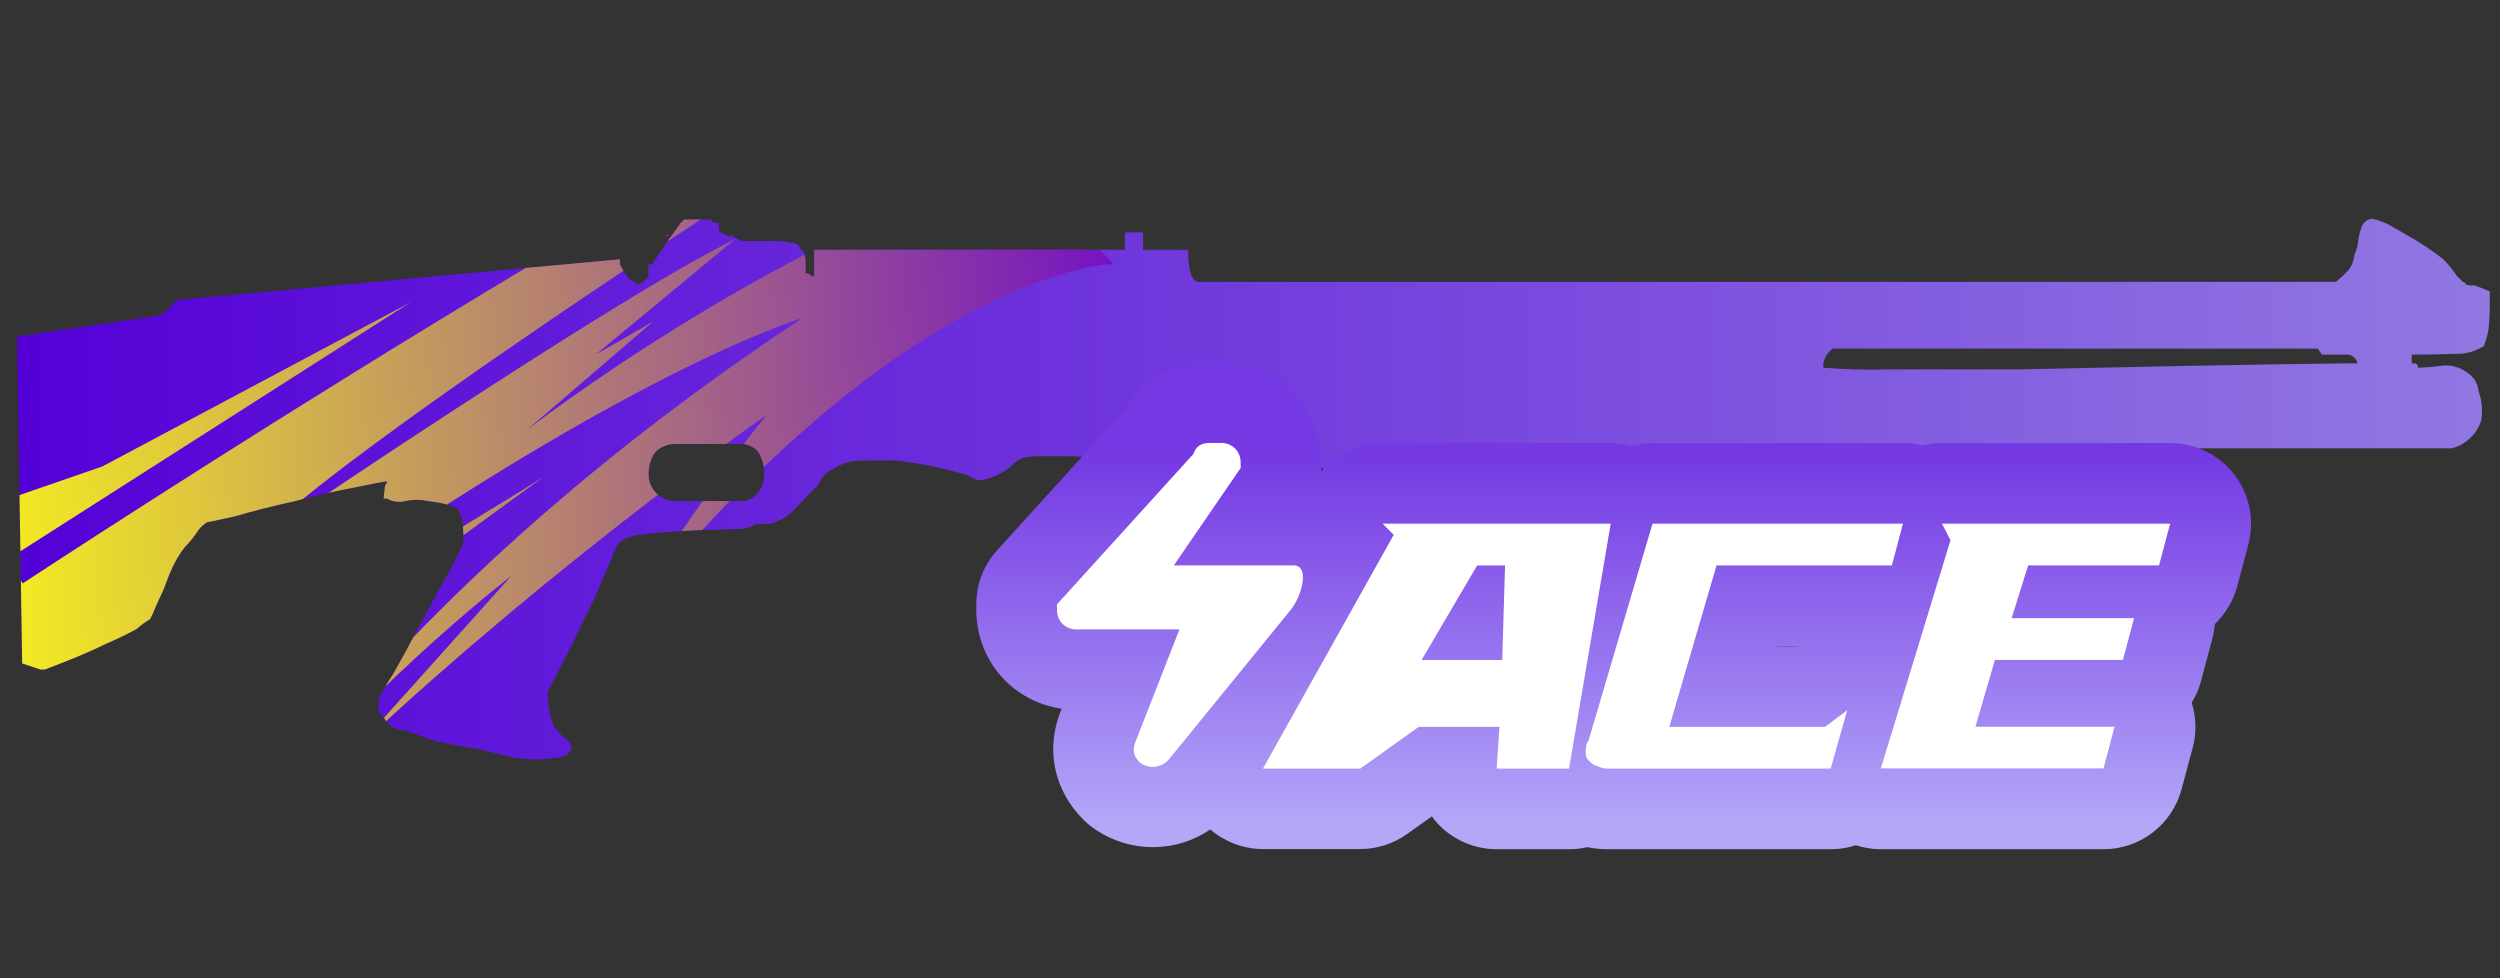<?xml version="1.0" encoding="utf-8"?>
<!-- Generator: Adobe Illustrator 16.0.0, SVG Export Plug-In . SVG Version: 6.00 Build 0)  -->
<!DOCTYPE svg PUBLIC "-//W3C//DTD SVG 1.1//EN" "http://www.w3.org/Graphics/SVG/1.1/DTD/svg11.dtd">
<svg version="1.1" id="case1" xmlns="http://www.w3.org/2000/svg" xmlns:xlink="http://www.w3.org/1999/xlink" x="0px" y="0px"
	 width="92px" height="36px" viewBox="0 0 92 36" enable-background="new 0 0 92 36" xml:space="preserve">
<rect x="0" y="0" width="92" height="36" fill="#333333" stroke="none"/>
<linearGradient id="xm1014_2_" gradientUnits="userSpaceOnUse" x1="0.625" y1="17.998" x2="91.625" y2="17.998">
	<stop  offset="0" style="stop-color:#5400D7"/>
	<stop  offset="1" style="stop-color:#9178E2"/>
</linearGradient>
<path id="xm1014" fill="url(#xm1014_2_)" d="M91.625,11.202c0,0.255-0.011,0.51-0.033,0.767c-0.021,0.263-0.085,0.521-0.189,0.765
	c-0.303,0.198-0.658,0.297-1.021,0.285c-0.556,0.021-1.099,0.032-1.631,0.031v0.323h0.096c0.07-0.001,0.131,0.056,0.133,0.127
	c0,0.011-0.002,0.022-0.004,0.033c0.268-0.007,0.532-0.028,0.799-0.065c0.347-0.062,0.703,0.019,0.99,0.224
	c0.254,0.148,0.42,0.41,0.446,0.702c0.126,0.348,0.159,0.721,0.097,1.084c-0.164,0.504-0.574,0.89-1.089,1.021H67.453
	c-0.385,0.076-0.762,0.194-1.12,0.353c-0.927,0.245-1.885,0.353-2.844,0.319h-6.878c-1.364,0.042-2.771,0.063-4.221,0.063H45.42
	c-0.46,0.025-0.921,0.004-1.376-0.063c-0.236-0.101-0.482-0.176-0.735-0.223h-1.918c-0.248-0.077-0.507-0.109-0.767-0.095
	c-0.379-0.021-0.778-0.043-1.183-0.063h-1.056c-0.203-0.006-0.405,0.004-0.607,0.03c-0.214,0.035-0.408,0.149-0.543,0.319
	c-0.332,0.275-0.729,0.461-1.151,0.542c-0.162-0.029-0.314-0.094-0.447-0.19c-0.214-0.063-0.501-0.137-0.864-0.223
	c-0.358-0.094-0.721-0.168-1.088-0.223c-0.404-0.063-0.649-0.095-0.735-0.095h-1.183c-0.398-0.015-0.79,0.097-1.119,0.32
	c-0.239,0.101-0.425,0.297-0.512,0.541c-0.234,0.235-0.512,0.522-0.83,0.864c-0.254,0.291-0.587,0.501-0.959,0.604h-0.544
	c-0.113,0.084-0.245,0.14-0.384,0.16c-0.073,0.021-0.148,0.031-0.224,0.029c-0.189,0-0.51,0.012-0.959,0.03
	c-0.426,0-0.874,0.021-1.341,0.063c-0.45,0.016-0.898,0.059-1.342,0.127c-0.266,0.008-0.522,0.099-0.735,0.256
	c-0.146,0.191-0.254,0.408-0.319,0.639c-0.172,0.385-0.374,0.854-0.609,1.404c-0.276,0.554-0.563,1.148-0.862,1.785
	c-0.3,0.597-0.588,1.147-0.864,1.66c-0.019,0.299,0.013,0.603,0.095,0.893c0.033,0.143,0.076,0.279,0.128,0.415l0.16,0.159
	c0.061,0.125,0.16,0.226,0.284,0.283c0.125,0.086,0.198,0.229,0.19,0.381l-0.13,0.188c-0.127,0.103-0.288,0.146-0.447,0.128
	c-0.221,0.043-0.445,0.064-0.67,0.068c-0.289-0.004-0.578-0.024-0.864-0.063c-0.359-0.084-0.794-0.189-1.305-0.316
	c-0.533-0.084-1.044-0.178-1.536-0.283c-0.447-0.148-0.841-0.284-1.183-0.415c-0.244,0.004-0.478-0.101-0.64-0.283l-0.095-0.128
	V26.42h-0.033c-0.136-0.105-0.208-0.273-0.189-0.445v-0.223c0.157-0.333,0.339-0.652,0.544-0.957
	c0.316-0.554,0.657-1.182,1.023-1.881c0.363-0.684,0.714-1.32,1.054-1.917c0.188-0.341,0.359-0.692,0.512-1.052
	c0-0.172-0.011-0.396-0.032-0.672c-0.017-0.226-0.107-0.438-0.256-0.605c-0.32-0.115-0.653-0.19-0.992-0.223
	c-0.294-0.066-0.6-0.066-0.895,0c-0.217,0.05-0.446,0.016-0.64-0.096h-0.129c0.002-0.095,0.013-0.19,0.032-0.284
	c-0.002-0.075,0.01-0.15,0.033-0.223c0.037-0.032,0.06-0.078,0.063-0.126c-0.084,0-0.479,0.074-1.183,0.221
	c-0.703,0.129-1.449,0.298-2.238,0.513c-0.788,0.17-1.502,0.351-2.142,0.542c-0.664,0.148-1.011,0.223-1.055,0.223
	c-0.123,0.075-0.231,0.172-0.32,0.285c-0.148,0.229-0.319,0.443-0.511,0.639c-0.161,0.209-0.301,0.434-0.417,0.67
	c-0.128,0.275-0.245,0.563-0.351,0.861c-0.128,0.277-0.235,0.514-0.319,0.703c-0.051,0.143-0.115,0.281-0.19,0.415
	c-0.173,0.099-0.334,0.215-0.479,0.351c-0.363,0.201-0.736,0.383-1.119,0.543c-0.554,0.276-1.312,0.596-2.275,0.957H1.489
	l-0.673-0.224L0.625,12.383l4.989-0.737c0.145-0.012,0.286-0.055,0.414-0.127c0.084-0.063,0.16-0.138,0.224-0.223
	c0.08-0.08,0.154-0.165,0.224-0.254l16.339-1.5v0.189c0.076,0.16,0.172,0.31,0.284,0.447c0.049,0.101,0.144,0.172,0.254,0.19
	c0.025,0.051,0.073,0.086,0.129,0.095c0.074-0.005,0.142-0.04,0.19-0.095l0.189-0.19V9.735h0.129
	c0.467-0.708,0.808-1.197,1.023-1.468V8.203h0.049c0.028-0.036,0.055-0.069,0.081-0.095c0.008-0.012,0.019-0.022,0.031-0.03h0.975
	c0.044,0.035,0.082,0.078,0.112,0.125h0.19v0.27c0.144,0.147,0.338,0.233,0.543,0.241l0.319,0.159h1.024
	c0.268-0.006,0.536,0.015,0.8,0.063c0.155-0.02,0.298,0.09,0.318,0.246c0,0.004,0,0.007,0.001,0.01c0.126,0,0.189,0.178,0.189,0.542
	v0.32c0.044,0.005,0.087,0.015,0.129,0.03c0.023,0.032,0.057,0.055,0.095,0.065l0.095,0.031V9.193h11.429v-0.64h0.672v0.64h1.662
	v0.223c0,0.216,0.032,0.431,0.094,0.638c0.022,0.135,0.104,0.252,0.223,0.319h41.919c0.158-0.129,0.307-0.268,0.446-0.414
	c0.126-0.155,0.205-0.343,0.225-0.541l0.128-0.38c0.014-0.217,0.057-0.433,0.129-0.639c0.047-0.181,0.194-0.319,0.379-0.351
	c0.246,0.047,0.484,0.133,0.703,0.255c0.299,0.171,0.629,0.363,0.992,0.574c0.33,0.207,0.648,0.431,0.958,0.67
	c0.19,0.196,0.361,0.41,0.511,0.64c0.075,0.05,0.141,0.115,0.189,0.189c0.061-0.003,0.113,0.037,0.128,0.095
	c0.052,0.019,0.104,0.029,0.16,0.031h0.159l0.553,0.218v0.482H91.625z M86.443,13.053h-0.99l-0.16-0.224h-17.84
	c-0.186,0.128-0.311,0.323-0.354,0.543v0.16c0.775,0.061,1.557,0.082,2.334,0.063h4.83c1.918-0.043,3.94-0.086,6.072-0.128
	c2.195-0.042,4.188-0.074,5.979-0.095h0.447C86.723,13.216,86.6,13.095,86.443,13.053L86.443,13.053z M26.908,8.613
	c0.025,0.002,0.047,0.014,0.063,0.032h0.063c0,0.017,0.012,0.03,0.028,0.03c0.001,0,0.003,0,0.004,0h-0.16V8.613H26.908z
	 M28.123,17.483c0.016-0.303-0.062-0.604-0.224-0.861c-0.175-0.202-0.437-0.308-0.703-0.284h-2.334
	c-0.273-0.003-0.536,0.099-0.736,0.284c-0.182,0.249-0.272,0.553-0.256,0.861c0.001,0.237,0.093,0.466,0.256,0.639
	c0.191,0.203,0.457,0.318,0.736,0.318h2.334c0.273,0.022,0.54-0.098,0.703-0.318c0.145-0.181,0.223-0.404,0.224-0.635V17.483z
	 M24.478,8.682c0.024-0.001,0.048-0.012,0.064-0.03h0.033v0.03H24.48H24.478z"/>
<linearGradient id="shape5_1_" gradientUnits="userSpaceOnUse" x1="306.962" y1="-158.828" x2="306.962" y2="-172.578" gradientTransform="matrix(1 0 0 -1 -247.58 -142.16)">
	<stop  offset="0" style="stop-color:#7439E3"/>
	<stop  offset="1" style="stop-color:#B4A7F8"/>
</linearGradient>
<path id="shape5" fill="url(#shape5_1_)" d="M69.212,31.251c-0.313,0-0.625-0.05-0.922-0.147c-0.298,0.104-0.608,0.147-0.922,0.147
	h-8.193c-0.185,0-0.442-0.009-0.771-0.075c-0.217,0.051-0.438,0.075-0.663,0.075h-2.664c-0.816,0-1.604-0.342-2.166-0.937
	c-0.078-0.086-0.15-0.174-0.22-0.271l-0.909,0.648c-0.503,0.357-1.101,0.554-1.726,0.554h-3.583c-0.717,0-1.402-0.269-1.937-0.722
	c-0.614,0.427-1.352,0.652-2.112,0.652c-0.75,0-1.479-0.222-2.104-0.642c-0.164-0.11-0.315-0.233-0.452-0.37
	c-1.021-1.021-1.363-2.423-0.92-3.753l0.044-0.128l0.08-0.203c-1.801-0.254-3.145-1.766-3.145-3.646V22.24
	c0-0.741,0.274-1.45,0.773-1.996l4.748-5.232c0.646-1.069,1.762-1.679,3.079-1.679h0.41c2.065,0,3.684,1.618,3.684,3.684
	c0,0-0.001,0.289-0.003,0.331c0.555-0.653,1.372-1.044,2.26-1.044h8.397c0.262,0,0.519,0.034,0.769,0.103
	c0.25-0.067,0.508-0.103,0.771-0.103h9.219c0.242,0,0.48,0.029,0.718,0.087c0.231-0.058,0.478-0.087,0.72-0.087h8.396
	c0.917,0,1.797,0.433,2.354,1.159c0.563,0.726,0.752,1.689,0.518,2.573l-0.407,1.532c-0.146,0.541-0.435,1.02-0.825,1.395
	c-0.018,0.188-0.049,0.372-0.098,0.555l-0.41,1.537c-0.072,0.282-0.189,0.551-0.346,0.799c0.168,0.533,0.188,1.109,0.039,1.656
	l-0.412,1.539c-0.35,1.297-1.521,2.202-2.866,2.202H69.212z M66.173,23.782l0.017-0.009h-0.795l-0.004,0.009H66.173z"/>
<path id="ACE" fill="#FFFFFF" d="M43.403,23.163h-3.79c-0.409,0-0.717-0.308-0.717-0.718c0-0.104,0-0.104,0-0.204l5.018-5.531
	c0.103-0.307,0.31-0.41,0.615-0.41h0.41c0.409,0,0.717,0.308,0.717,0.717c0,0.102,0,0.205,0,0.205l-2.458,3.584H47.6
	c0.615,0,0.312,1.127-0.103,1.639l-4.507,5.531c-0.309,0.308-0.717,0.308-1.023,0.104c-0.205-0.206-0.309-0.41-0.205-0.719
	L43.403,23.163L43.403,23.163L43.403,23.163z M50.88,19.271l0.409,0.41l-4.813,8.603h3.584l2.148-1.536h2.973l-0.104,1.536h2.663
	l1.535-9.013H50.88L50.88,19.271z M55.386,20.809l-0.104,3.482h-2.97l2.047-3.482H55.386L55.386,20.809z M59.177,28.284h8.191
	l0.612-2.15l-0.818,0.614H61.43l1.739-5.941h6.452l0.408-1.535h-9.217l-2.355,7.988c-0.102,0.104-0.102,0.309-0.102,0.409
	c0,0.103,0,0.205,0.103,0.31s0.205,0.203,0.308,0.203C58.971,28.284,59.074,28.284,59.177,28.284L59.177,28.284L59.177,28.284z
	 M71.466,19.271l0.312,0.61l-2.563,8.397h8.193l0.408-1.535h-5.121l0.718-2.458h4.711l0.41-1.537h-4.507l0.611-1.942h4.815
	l0.409-1.535H71.466L71.466,19.271z"/>
<g>
	<defs>
		<path id="xm1014_1_" d="M91.625,11.202c0,0.255-0.011,0.51-0.033,0.767c-0.021,0.263-0.085,0.521-0.189,0.765
			c-0.303,0.198-0.658,0.297-1.021,0.285c-0.556,0.021-1.099,0.032-1.631,0.031v0.323h0.096c0.07-0.001,0.131,0.056,0.133,0.127
			c0,0.011-0.002,0.022-0.004,0.033c0.268-0.007,0.532-0.028,0.799-0.065c0.347-0.062,0.703,0.019,0.99,0.224
			c0.254,0.148,0.42,0.41,0.446,0.702c0.126,0.348,0.159,0.721,0.097,1.084c-0.164,0.504-0.574,0.89-1.089,1.021H67.453
			c-0.385,0.076-0.762,0.194-1.12,0.353c-0.927,0.245-1.885,0.353-2.844,0.319h-6.878c-1.364,0.042-2.771,0.063-4.221,0.063H45.42
			c-0.46,0.025-0.921,0.004-1.376-0.063c-0.236-0.101-0.482-0.176-0.735-0.223h-1.918c-0.248-0.077-0.507-0.109-0.767-0.095
			c-0.379-0.021-0.778-0.043-1.183-0.063h-1.056c-0.203-0.006-0.405,0.004-0.607,0.03c-0.214,0.035-0.408,0.149-0.543,0.319
			c-0.332,0.275-0.729,0.461-1.151,0.542c-0.162-0.029-0.314-0.094-0.447-0.19c-0.214-0.063-0.501-0.137-0.864-0.223
			c-0.358-0.094-0.721-0.168-1.088-0.223c-0.404-0.063-0.649-0.095-0.735-0.095h-1.183c-0.398-0.015-0.79,0.097-1.119,0.32
			c-0.239,0.101-0.425,0.297-0.512,0.541c-0.234,0.235-0.512,0.522-0.83,0.864c-0.254,0.291-0.587,0.501-0.959,0.604h-0.544
			c-0.113,0.084-0.245,0.14-0.384,0.16c-0.073,0.021-0.148,0.031-0.224,0.029c-0.189,0-0.51,0.012-0.959,0.03
			c-0.426,0-0.874,0.021-1.341,0.063c-0.45,0.016-0.898,0.059-1.342,0.127c-0.266,0.008-0.522,0.099-0.735,0.256
			c-0.146,0.191-0.254,0.408-0.319,0.639c-0.172,0.385-0.374,0.854-0.609,1.404c-0.276,0.554-0.563,1.148-0.862,1.785
			c-0.3,0.597-0.588,1.147-0.864,1.66c-0.019,0.299,0.013,0.603,0.095,0.893c0.033,0.143,0.076,0.279,0.128,0.415l0.16,0.159
			c0.061,0.125,0.16,0.226,0.284,0.283c0.125,0.086,0.198,0.229,0.19,0.381l-0.13,0.188c-0.127,0.103-0.288,0.146-0.447,0.128
			c-0.221,0.043-0.445,0.064-0.67,0.068c-0.289-0.004-0.578-0.024-0.864-0.063c-0.359-0.084-0.794-0.189-1.305-0.316
			c-0.533-0.084-1.044-0.178-1.536-0.283c-0.447-0.148-0.841-0.284-1.183-0.415c-0.244,0.004-0.478-0.101-0.64-0.283l-0.095-0.128
			V26.42h-0.033c-0.136-0.105-0.208-0.273-0.189-0.445v-0.223c0.157-0.333,0.339-0.652,0.544-0.957
			c0.316-0.554,0.657-1.182,1.023-1.881c0.363-0.684,0.714-1.32,1.054-1.917c0.188-0.341,0.359-0.692,0.512-1.052
			c0-0.172-0.011-0.396-0.032-0.672c-0.017-0.226-0.107-0.438-0.256-0.605c-0.32-0.115-0.653-0.19-0.992-0.223
			c-0.294-0.066-0.6-0.066-0.895,0c-0.217,0.05-0.446,0.016-0.64-0.096h-0.129c0.002-0.095,0.013-0.19,0.032-0.284
			c-0.002-0.075,0.01-0.15,0.033-0.223c0.037-0.032,0.06-0.078,0.063-0.126c-0.084,0-0.479,0.074-1.183,0.221
			c-0.703,0.129-1.449,0.298-2.238,0.513c-0.788,0.17-1.502,0.351-2.142,0.542c-0.664,0.148-1.011,0.223-1.055,0.223
			c-0.123,0.075-0.231,0.172-0.32,0.285c-0.148,0.229-0.319,0.443-0.511,0.639c-0.161,0.209-0.301,0.434-0.417,0.67
			c-0.128,0.275-0.245,0.563-0.351,0.861c-0.128,0.277-0.235,0.514-0.319,0.703c-0.051,0.143-0.115,0.281-0.19,0.415
			c-0.173,0.099-0.334,0.215-0.479,0.351c-0.363,0.201-0.736,0.383-1.119,0.543c-0.554,0.276-1.312,0.596-2.275,0.957H1.489
			l-0.673-0.224L0.625,12.383l4.989-0.737c0.145-0.012,0.286-0.055,0.414-0.127c0.084-0.063,0.16-0.138,0.224-0.223
			c0.08-0.08,0.154-0.165,0.224-0.254l16.339-1.5v0.189c0.076,0.16,0.172,0.31,0.284,0.447c0.049,0.101,0.144,0.172,0.254,0.19
			c0.025,0.051,0.073,0.086,0.129,0.095c0.074-0.005,0.142-0.04,0.19-0.095l0.189-0.19V9.735h0.129
			c0.467-0.708,0.808-1.197,1.023-1.468V8.203h0.049c0.028-0.036,0.055-0.069,0.081-0.095c0.008-0.012,0.019-0.022,0.031-0.03h0.975
			c0.044,0.035,0.082,0.078,0.112,0.125h0.19v0.27c0.144,0.147,0.338,0.233,0.543,0.241l0.319,0.159h1.024
			c0.268-0.006,0.536,0.015,0.8,0.063c0.155-0.02,0.298,0.09,0.318,0.246c0,0.004,0,0.007,0.001,0.01
			c0.126,0,0.189,0.178,0.189,0.542v0.32c0.044,0.005,0.087,0.015,0.129,0.03c0.023,0.032,0.057,0.055,0.095,0.065l0.095,0.031
			V9.193h11.429v-0.64h0.672v0.64h1.662v0.223c0,0.216,0.032,0.431,0.094,0.638c0.022,0.135,0.104,0.252,0.223,0.319h41.919
			c0.158-0.129,0.307-0.268,0.446-0.414c0.126-0.155,0.205-0.343,0.225-0.541l0.128-0.38c0.014-0.217,0.057-0.433,0.129-0.639
			c0.047-0.181,0.194-0.319,0.379-0.351c0.246,0.047,0.484,0.133,0.703,0.255c0.299,0.171,0.629,0.363,0.992,0.574
			c0.33,0.207,0.648,0.431,0.958,0.67c0.19,0.196,0.361,0.41,0.511,0.64c0.075,0.05,0.141,0.115,0.189,0.189
			c0.061-0.003,0.113,0.037,0.128,0.095c0.052,0.019,0.104,0.029,0.16,0.031h0.159l0.553,0.218v0.482H91.625z M86.443,13.053h-0.99
			l-0.16-0.224h-17.84c-0.186,0.128-0.311,0.323-0.354,0.543v0.16c0.775,0.061,1.557,0.082,2.334,0.063h4.83
			c1.918-0.043,3.94-0.086,6.072-0.128c2.195-0.042,4.188-0.074,5.979-0.095h0.447C86.723,13.216,86.6,13.095,86.443,13.053
			L86.443,13.053z M26.908,8.613c0.025,0.002,0.047,0.014,0.063,0.032h0.063c0,0.017,0.012,0.03,0.028,0.03c0.001,0,0.003,0,0.004,0
			h-0.16V8.613H26.908z M28.123,17.483c0.016-0.303-0.062-0.604-0.224-0.861c-0.175-0.202-0.437-0.308-0.703-0.284h-2.334
			c-0.273-0.003-0.536,0.099-0.736,0.284c-0.182,0.249-0.272,0.553-0.256,0.861c0.001,0.237,0.093,0.466,0.256,0.639
			c0.191,0.203,0.457,0.318,0.736,0.318h2.334c0.273,0.022,0.54-0.098,0.703-0.318c0.145-0.181,0.223-0.404,0.224-0.635V17.483z
			 M24.478,8.682c0.024-0.001,0.048-0.012,0.064-0.03h0.033v0.03H24.48H24.478z"/>
	</defs>
	<clipPath id="xm1014_3_">
		<use xlink:href="#xm1014_1_"  overflow="visible"/>
	</clipPath>
	
		<linearGradient id="SVGID_1_" gradientUnits="userSpaceOnUse" x1="-1136.967" y1="-837.704" x2="-1091.437" y2="-837.704" gradientTransform="matrix(0.998 -0.062 0.062 0.998 1182.978 783.803)">
		<stop  offset="0" style="stop-color:#FFFF13"/>
		<stop  offset="1" style="stop-color:#7411C3"/>
	</linearGradient>
	<path clip-path="url(#xm1014_3_)" fill="url(#SVGID_1_)" d="M3.772,17.163l11.341-6.042L0.29,20.58l0.544,0.889
		c0,0,28.675-18.854,37.51-21.469c0,0-24.502,15.325-29.156,20.092c0,0,13.448-9.157,17.85-11.28l-5.106,4.229l2.087-1.197
		l-4.633,3.985c0,0,8.712-6.801,18.08-9.804l3.509,3.688c0,0-7.874,0.139-18.657,13.961c0,0,4.009-6.148,5.891-8.398
		c0,0-7.489,5.16-15.068,12.244l5.673-6.326c0,0-5.923,4.564-9.842,9.928c0,0,5.677-9.594,20.549-19.411
		c0,0-8.153,2.359-24.858,15.204c0,0,14.581-8.874,15.318-9.347c0.67-0.467-18.496,13.171-20.502,16.78
		c-2.215,3.621-3.487-14.492-3.487-14.492L3.772,17.163z"/>
</g>
</svg>
